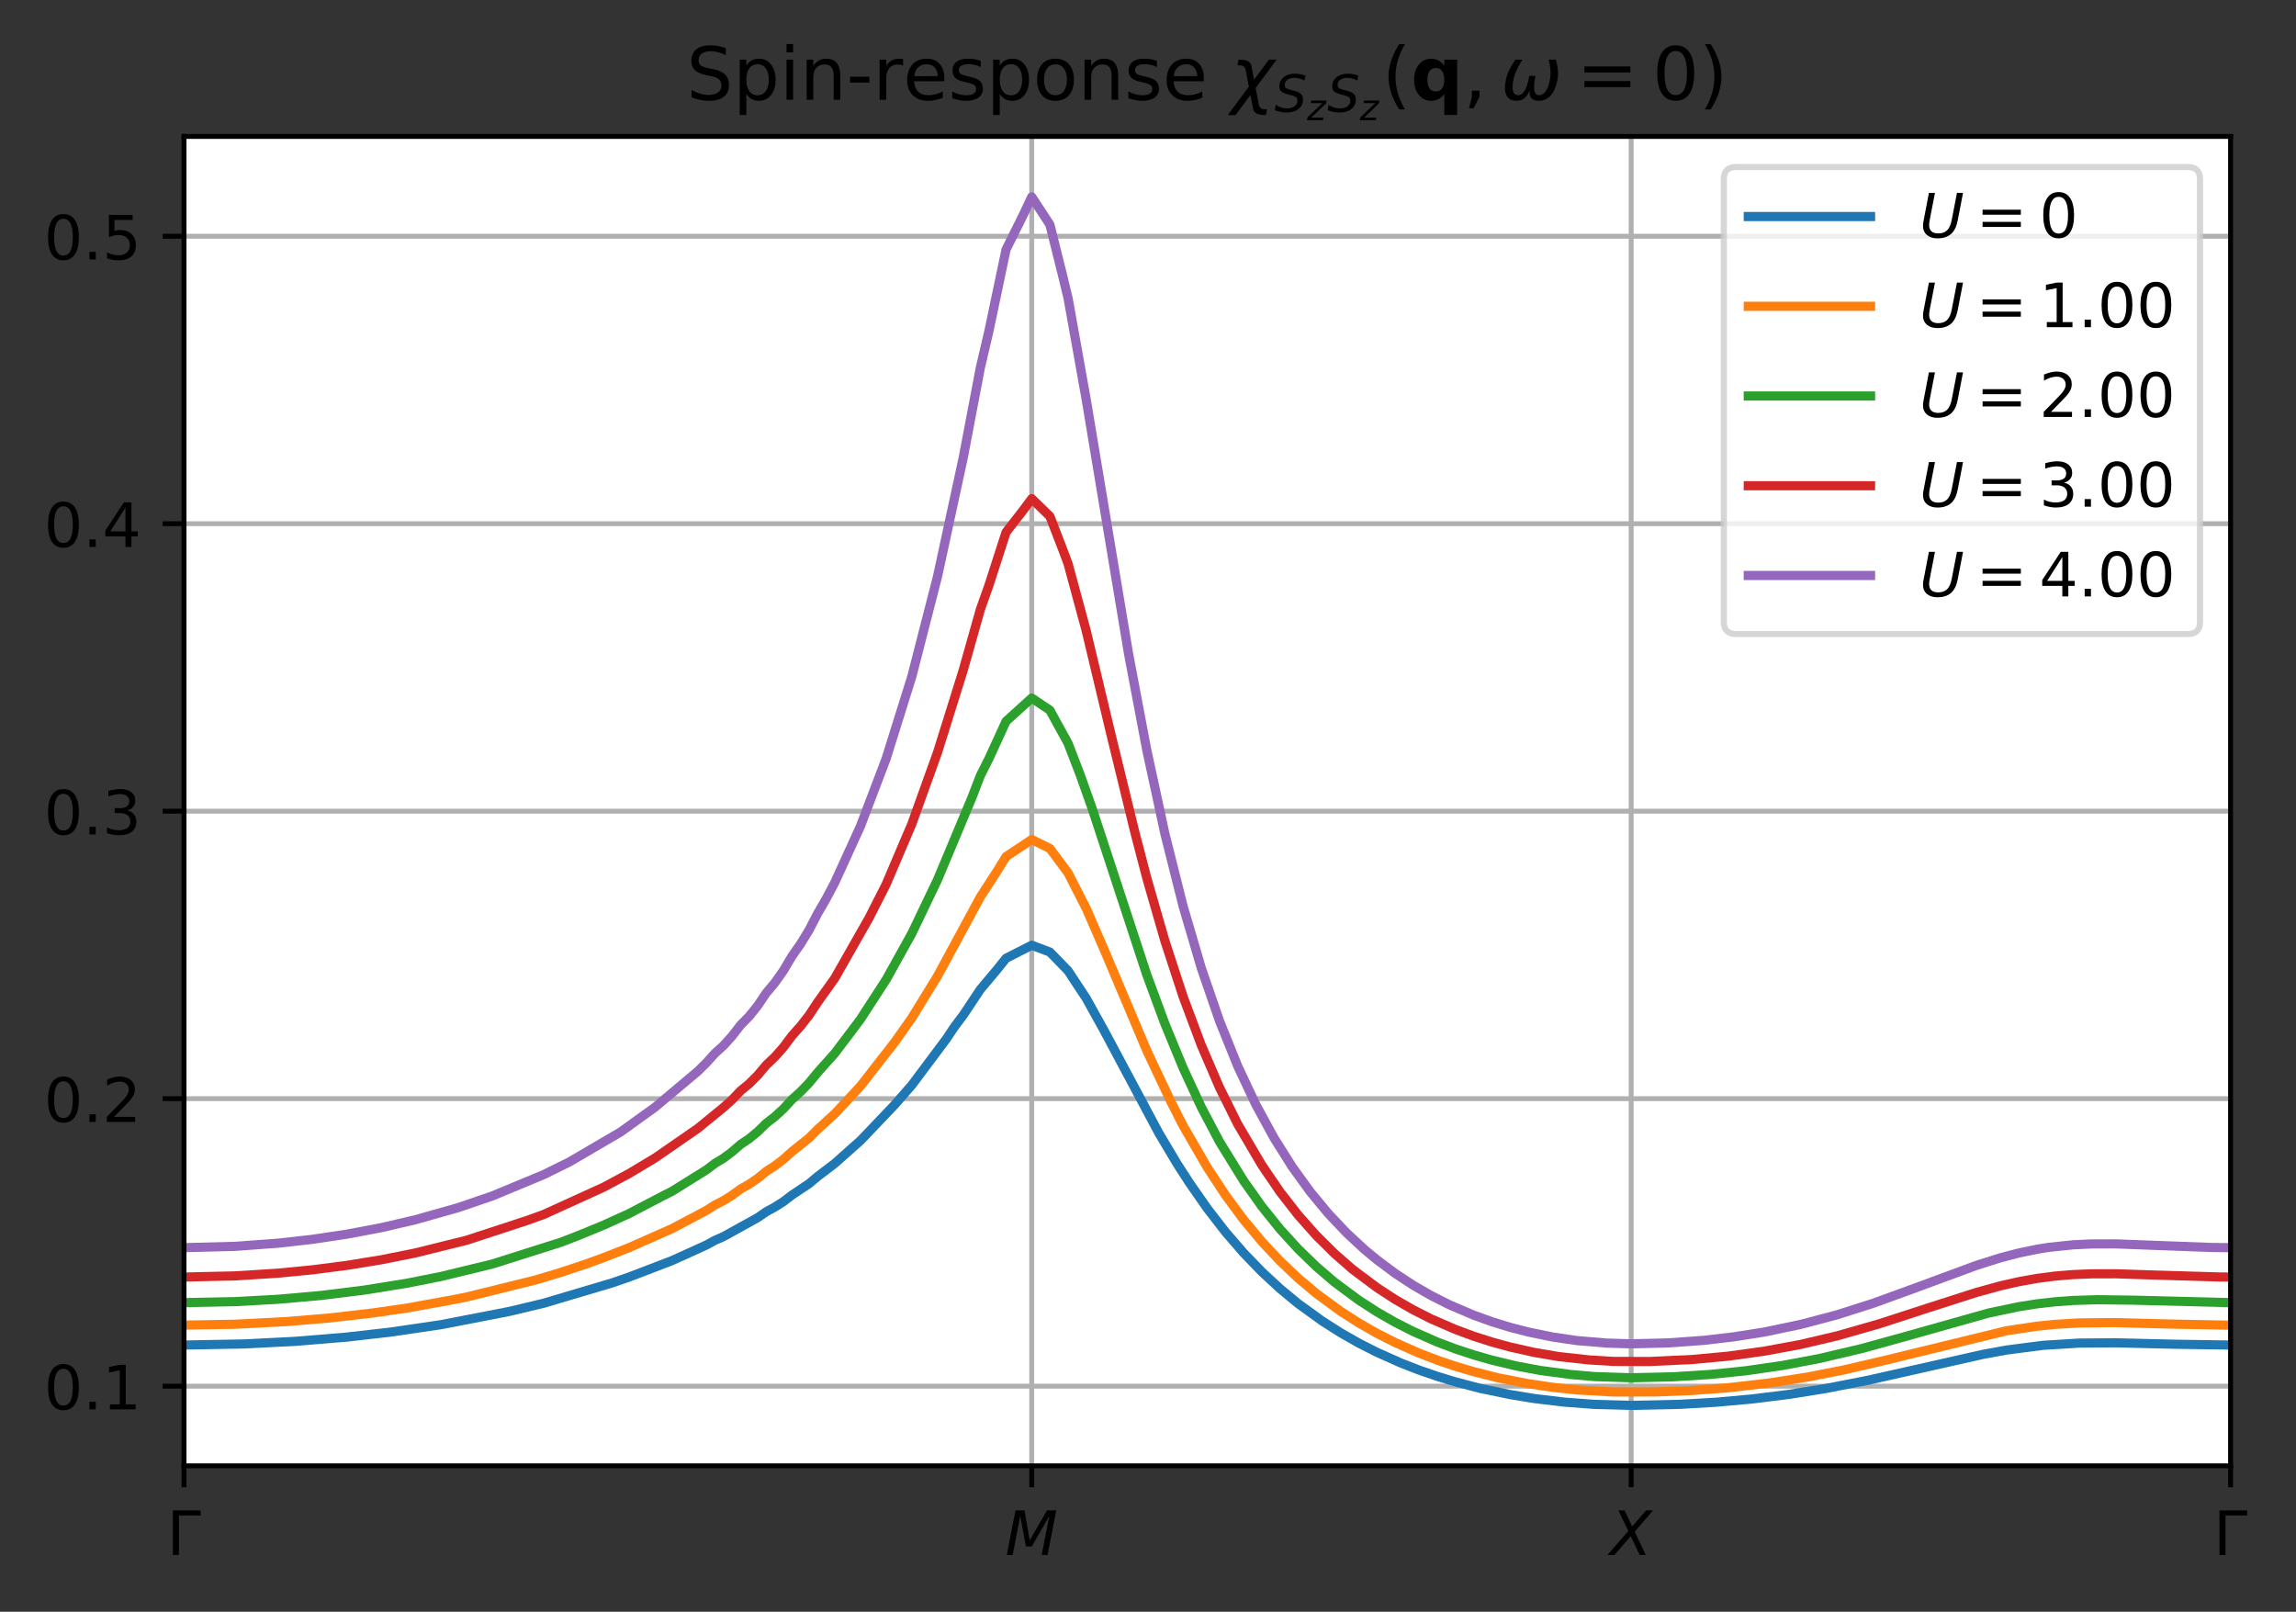 <?xml version="1.0" encoding="utf-8" standalone="no"?>
<!DOCTYPE svg PUBLIC "-//W3C//DTD SVG 1.1//EN"
  "http://www.w3.org/Graphics/SVG/1.1/DTD/svg11.dtd">
<!-- Created with matplotlib (http://matplotlib.org/) -->
<svg height="263.638pt" version="1.1" viewBox="0 0 375.603 263.638" width="375.603pt" xmlns="http://www.w3.org/2000/svg" xmlns:xlink="http://www.w3.org/1999/xlink">
 <rect x="0" y="0" width="375.603" height="263.638" fill="#333333" stroke="none"/>
 <defs>
  <style type="text/css">
*{stroke-linecap:butt;stroke-linejoin:round;}
  </style>
 </defs>
 <g id="figure_1">
  <g id="patch_1">
   <path d="M 0 263.638 
L 375.603 263.638 
L 375.603 0 
L 0 0 
z
" style="fill:none;"/>
  </g>
  <g id="axes_1">
   <g id="patch_2">
    <path d="M 30.103 239.76 
L 364.903 239.76 
L 364.903 22.32 
L 30.103 22.32 
z
" style="fill:#ffffff;"/>
   </g>
   <g id="matplotlib.axis_1">
    <g id="xtick_1">
     <g id="line2d_1">
      <path clip-path="url(#pc5acd8c32e)" d="M 30.103 239.76 
L 30.103 22.32 
" style="fill:none;stroke:#b0b0b0;stroke-linecap:square;stroke-width:0.8;"/>
     </g>
     <g id="line2d_2">
      <defs>
       <path d="M 0 0 
L 0 3.5 
" id="mad72b0be13" style="stroke:#000000;stroke-width:0.8;"/>
      </defs>
      <g>
       <use style="stroke:#000000;stroke-width:0.8;" x="30.103" xlink:href="#mad72b0be13" y="239.76"/>
      </g>
     </g>
     <g id="text_1">
      <!-- $\Gamma$ -->
      <defs>
       <path d="M 9.812 0 
L 9.812 72.906 
L 55.172 72.906 
L 55.172 64.594 
L 19.672 64.594 
L 19.672 0 
z
" id="DejaVuSans-393"/>
      </defs>
      <g transform="translate(27.303 254.358)scale(0.1 -0.1)">
       <use transform="translate(0 0.094)" xlink:href="#DejaVuSans-393"/>
      </g>
     </g>
    </g>
    <g id="xtick_2">
     <g id="line2d_3">
      <path clip-path="url(#pc5acd8c32e)" d="M 168.782 239.76 
L 168.782 22.32 
" style="fill:none;stroke:#b0b0b0;stroke-linecap:square;stroke-width:0.8;"/>
     </g>
     <g id="line2d_4">
      <g>
       <use style="stroke:#000000;stroke-width:0.8;" x="168.782" xlink:href="#mad72b0be13" y="239.76"/>
      </g>
     </g>
     <g id="text_2">
      <!-- $M$ -->
      <defs>
       <path d="M 16.891 72.906 
L 31.688 72.906 
L 40.188 23.781 
L 68.406 72.906 
L 83.594 72.906 
L 69.391 0 
L 59.812 0 
L 72.219 63.922 
L 43.609 14.016 
L 33.984 14.016 
L 24.703 64.109 
L 12.312 0 
L 2.688 0 
z
" id="DejaVuSans-Oblique-4d"/>
      </defs>
      <g transform="translate(164.432 254.358)scale(0.1 -0.1)">
       <use transform="translate(0 0.094)" xlink:href="#DejaVuSans-Oblique-4d"/>
      </g>
     </g>
    </g>
    <g id="xtick_3">
     <g id="line2d_5">
      <path clip-path="url(#pc5acd8c32e)" d="M 266.842 239.76 
L 266.842 22.32 
" style="fill:none;stroke:#b0b0b0;stroke-linecap:square;stroke-width:0.8;"/>
     </g>
     <g id="line2d_6">
      <g>
       <use style="stroke:#000000;stroke-width:0.8;" x="266.842" xlink:href="#mad72b0be13" y="239.76"/>
      </g>
     </g>
     <g id="text_3">
      <!-- $X$ -->
      <defs>
       <path d="M 13.719 72.906 
L 23.688 72.906 
L 36.188 46.578 
L 58.797 72.906 
L 70.312 72.906 
L 40.281 38.094 
L 58.406 0 
L 48.484 0 
L 33.797 30.719 
L 7.172 0 
L -4.297 0 
L 29.781 39.203 
z
" id="DejaVuSans-Oblique-58"/>
      </defs>
      <g transform="translate(263.392 254.358)scale(0.1 -0.1)">
       <use transform="translate(0 0.094)" xlink:href="#DejaVuSans-Oblique-58"/>
      </g>
     </g>
    </g>
    <g id="xtick_4">
     <g id="line2d_7">
      <path clip-path="url(#pc5acd8c32e)" d="M 364.903 239.76 
L 364.903 22.32 
" style="fill:none;stroke:#b0b0b0;stroke-linecap:square;stroke-width:0.8;"/>
     </g>
     <g id="line2d_8">
      <g>
       <use style="stroke:#000000;stroke-width:0.8;" x="364.903" xlink:href="#mad72b0be13" y="239.76"/>
      </g>
     </g>
     <g id="text_4">
      <!-- $\Gamma$ -->
      <g transform="translate(362.103 254.358)scale(0.1 -0.1)">
       <use transform="translate(0 0.094)" xlink:href="#DejaVuSans-393"/>
      </g>
     </g>
    </g>
   </g>
   <g id="matplotlib.axis_2">
    <g id="ytick_1">
     <g id="line2d_9">
      <path clip-path="url(#pc5acd8c32e)" d="M 30.103 226.735 
L 364.903 226.735 
" style="fill:none;stroke:#b0b0b0;stroke-linecap:square;stroke-width:0.8;"/>
     </g>
     <g id="line2d_10">
      <defs>
       <path d="M 0 0 
L -3.5 0 
" id="m2288ffe958" style="stroke:#000000;stroke-width:0.8;"/>
      </defs>
      <g>
       <use style="stroke:#000000;stroke-width:0.8;" x="30.103" xlink:href="#m2288ffe958" y="226.735"/>
      </g>
     </g>
     <g id="text_5">
      <!-- 0.1 -->
      <defs>
       <path d="M 31.781 66.406 
Q 24.172 66.406 20.328 58.906 
Q 16.5 51.422 16.5 36.375 
Q 16.5 21.391 20.328 13.891 
Q 24.172 6.391 31.781 6.391 
Q 39.453 6.391 43.281 13.891 
Q 47.125 21.391 47.125 36.375 
Q 47.125 51.422 43.281 58.906 
Q 39.453 66.406 31.781 66.406 
z
M 31.781 74.219 
Q 44.047 74.219 50.516 64.516 
Q 56.984 54.828 56.984 36.375 
Q 56.984 17.969 50.516 8.266 
Q 44.047 -1.422 31.781 -1.422 
Q 19.531 -1.422 13.062 8.266 
Q 6.594 17.969 6.594 36.375 
Q 6.594 54.828 13.062 64.516 
Q 19.531 74.219 31.781 74.219 
z
" id="DejaVuSans-30"/>
       <path d="M 10.688 12.406 
L 21 12.406 
L 21 0 
L 10.688 0 
z
" id="DejaVuSans-2e"/>
       <path d="M 12.406 8.297 
L 28.516 8.297 
L 28.516 63.922 
L 10.984 60.406 
L 10.984 69.391 
L 28.422 72.906 
L 38.281 72.906 
L 38.281 8.297 
L 54.391 8.297 
L 54.391 0 
L 12.406 0 
z
" id="DejaVuSans-31"/>
      </defs>
      <g transform="translate(7.2 230.534)scale(0.1 -0.1)">
       <use xlink:href="#DejaVuSans-30"/>
       <use x="63.623" xlink:href="#DejaVuSans-2e"/>
       <use x="95.41" xlink:href="#DejaVuSans-31"/>
      </g>
     </g>
    </g>
    <g id="ytick_2">
     <g id="line2d_11">
      <path clip-path="url(#pc5acd8c32e)" d="M 30.103 179.71 
L 364.903 179.71 
" style="fill:none;stroke:#b0b0b0;stroke-linecap:square;stroke-width:0.8;"/>
     </g>
     <g id="line2d_12">
      <g>
       <use style="stroke:#000000;stroke-width:0.8;" x="30.103" xlink:href="#m2288ffe958" y="179.71"/>
      </g>
     </g>
     <g id="text_6">
      <!-- 0.2 -->
      <defs>
       <path d="M 19.188 8.297 
L 53.609 8.297 
L 53.609 0 
L 7.328 0 
L 7.328 8.297 
Q 12.938 14.109 22.625 23.891 
Q 32.328 33.688 34.812 36.531 
Q 39.547 41.844 41.422 45.531 
Q 43.312 49.219 43.312 52.781 
Q 43.312 58.594 39.234 62.25 
Q 35.156 65.922 28.609 65.922 
Q 23.969 65.922 18.812 64.312 
Q 13.672 62.703 7.812 59.422 
L 7.812 69.391 
Q 13.766 71.781 18.938 73 
Q 24.125 74.219 28.422 74.219 
Q 39.75 74.219 46.484 68.547 
Q 53.219 62.891 53.219 53.422 
Q 53.219 48.922 51.531 44.891 
Q 49.859 40.875 45.406 35.406 
Q 44.188 33.984 37.641 27.219 
Q 31.109 20.453 19.188 8.297 
z
" id="DejaVuSans-32"/>
      </defs>
      <g transform="translate(7.2 183.51)scale(0.1 -0.1)">
       <use xlink:href="#DejaVuSans-30"/>
       <use x="63.623" xlink:href="#DejaVuSans-2e"/>
       <use x="95.41" xlink:href="#DejaVuSans-32"/>
      </g>
     </g>
    </g>
    <g id="ytick_3">
     <g id="line2d_13">
      <path clip-path="url(#pc5acd8c32e)" d="M 30.103 132.686 
L 364.903 132.686 
" style="fill:none;stroke:#b0b0b0;stroke-linecap:square;stroke-width:0.8;"/>
     </g>
     <g id="line2d_14">
      <g>
       <use style="stroke:#000000;stroke-width:0.8;" x="30.103" xlink:href="#m2288ffe958" y="132.686"/>
      </g>
     </g>
     <g id="text_7">
      <!-- 0.3 -->
      <defs>
       <path d="M 40.578 39.312 
Q 47.656 37.797 51.625 33 
Q 55.609 28.219 55.609 21.188 
Q 55.609 10.406 48.188 4.484 
Q 40.766 -1.422 27.094 -1.422 
Q 22.516 -1.422 17.656 -0.516 
Q 12.797 0.391 7.625 2.203 
L 7.625 11.719 
Q 11.719 9.328 16.594 8.109 
Q 21.484 6.891 26.812 6.891 
Q 36.078 6.891 40.938 10.547 
Q 45.797 14.203 45.797 21.188 
Q 45.797 27.641 41.281 31.266 
Q 36.766 34.906 28.719 34.906 
L 20.219 34.906 
L 20.219 43.016 
L 29.109 43.016 
Q 36.375 43.016 40.234 45.922 
Q 44.094 48.828 44.094 54.297 
Q 44.094 59.906 40.109 62.906 
Q 36.141 65.922 28.719 65.922 
Q 24.656 65.922 20.016 65.031 
Q 15.375 64.156 9.812 62.312 
L 9.812 71.094 
Q 15.438 72.656 20.344 73.438 
Q 25.25 74.219 29.594 74.219 
Q 40.828 74.219 47.359 69.109 
Q 53.906 64.016 53.906 55.328 
Q 53.906 49.266 50.438 45.094 
Q 46.969 40.922 40.578 39.312 
z
" id="DejaVuSans-33"/>
      </defs>
      <g transform="translate(7.2 136.486)scale(0.1 -0.1)">
       <use xlink:href="#DejaVuSans-30"/>
       <use x="63.623" xlink:href="#DejaVuSans-2e"/>
       <use x="95.41" xlink:href="#DejaVuSans-33"/>
      </g>
     </g>
    </g>
    <g id="ytick_4">
     <g id="line2d_15">
      <path clip-path="url(#pc5acd8c32e)" d="M 30.103 85.662 
L 364.903 85.662 
" style="fill:none;stroke:#b0b0b0;stroke-linecap:square;stroke-width:0.8;"/>
     </g>
     <g id="line2d_16">
      <g>
       <use style="stroke:#000000;stroke-width:0.8;" x="30.103" xlink:href="#m2288ffe958" y="85.662"/>
      </g>
     </g>
     <g id="text_8">
      <!-- 0.4 -->
      <defs>
       <path d="M 37.797 64.312 
L 12.891 25.391 
L 37.797 25.391 
z
M 35.203 72.906 
L 47.609 72.906 
L 47.609 25.391 
L 58.016 25.391 
L 58.016 17.188 
L 47.609 17.188 
L 47.609 0 
L 37.797 0 
L 37.797 17.188 
L 4.891 17.188 
L 4.891 26.703 
z
" id="DejaVuSans-34"/>
      </defs>
      <g transform="translate(7.2 89.461)scale(0.1 -0.1)">
       <use xlink:href="#DejaVuSans-30"/>
       <use x="63.623" xlink:href="#DejaVuSans-2e"/>
       <use x="95.41" xlink:href="#DejaVuSans-34"/>
      </g>
     </g>
    </g>
    <g id="ytick_5">
     <g id="line2d_17">
      <path clip-path="url(#pc5acd8c32e)" d="M 30.103 38.638 
L 364.903 38.638 
" style="fill:none;stroke:#b0b0b0;stroke-linecap:square;stroke-width:0.8;"/>
     </g>
     <g id="line2d_18">
      <g>
       <use style="stroke:#000000;stroke-width:0.8;" x="30.103" xlink:href="#m2288ffe958" y="38.638"/>
      </g>
     </g>
     <g id="text_9">
      <!-- 0.5 -->
      <defs>
       <path d="M 10.797 72.906 
L 49.516 72.906 
L 49.516 64.594 
L 19.828 64.594 
L 19.828 46.734 
Q 21.969 47.469 24.109 47.828 
Q 26.266 48.188 28.422 48.188 
Q 40.625 48.188 47.75 41.5 
Q 54.891 34.812 54.891 23.391 
Q 54.891 11.625 47.562 5.094 
Q 40.234 -1.422 26.906 -1.422 
Q 22.312 -1.422 17.547 -0.641 
Q 12.797 0.141 7.719 1.703 
L 7.719 11.625 
Q 12.109 9.234 16.797 8.062 
Q 21.484 6.891 26.703 6.891 
Q 35.156 6.891 40.078 11.328 
Q 45.016 15.766 45.016 23.391 
Q 45.016 31 40.078 35.438 
Q 35.156 39.891 26.703 39.891 
Q 22.75 39.891 18.812 39.016 
Q 14.891 38.141 10.797 36.281 
z
" id="DejaVuSans-35"/>
      </defs>
      <g transform="translate(7.2 42.437)scale(0.1 -0.1)">
       <use xlink:href="#DejaVuSans-30"/>
       <use x="63.623" xlink:href="#DejaVuSans-2e"/>
       <use x="95.41" xlink:href="#DejaVuSans-35"/>
      </g>
     </g>
    </g>
   </g>
   <g id="line2d_19">
    <path clip-path="url(#pc5acd8c32e)" d="M 30.103 220.008 
L 39.909 219.829 
L 48.313 219.403 
L 56.718 218.707 
L 63.722 217.911 
L 72.127 216.68 
L 83.333 214.507 
L 88.937 213.169 
L 100.143 209.841 
L 102.944 208.873 
L 109.948 206.192 
L 115.552 203.646 
L 116.952 202.88 
L 118.353 202.269 
L 123.956 199.166 
L 125.357 198.198 
L 126.758 197.439 
L 128.159 196.54 
L 129.56 195.477 
L 132.361 193.603 
L 133.762 192.43 
L 136.564 190.3 
L 139.365 187.807 
L 140.766 186.565 
L 146.369 180.688 
L 149.171 177.48 
L 154.774 169.99 
L 156.175 167.904 
L 157.575 166.048 
L 160.377 161.836 
L 163.179 158.499 
L 164.579 156.747 
L 168.782 154.611 
L 168.782 154.611 
L 171.753 155.726 
L 174.725 158.791 
L 177.696 163.298 
L 180.668 168.651 
L 189.583 185.351 
L 192.554 190.337 
L 194.535 193.409 
L 197.507 197.672 
L 200.478 201.508 
L 203.45 204.947 
L 206.421 208.024 
L 209.393 210.774 
L 212.364 213.233 
L 216.326 216.097 
L 219.298 217.989 
L 222.269 219.681 
L 225.241 221.192 
L 229.203 222.959 
L 232.175 224.112 
L 235.146 225.135 
L 238.118 226.038 
L 242.08 227.079 
L 247.032 228.108 
L 250.994 228.758 
L 255.947 229.346 
L 260.899 229.72 
L 266.842 229.876 
L 266.842 229.876 
L 274.767 229.706 
L 280.71 229.363 
L 286.653 228.826 
L 292.596 228.088 
L 298.539 227.143 
L 305.472 225.791 
L 312.406 224.233 
L 324.292 221.551 
L 328.254 220.826 
L 334.197 220.054 
L 340.14 219.687 
L 346.083 219.641 
L 355.989 219.878 
L 364.903 220.008 
L 364.903 220.008 
" style="fill:none;stroke:#1f77b4;stroke-linecap:square;stroke-width:1.5;"/>
   </g>
   <g id="line2d_20">
    <path clip-path="url(#pc5acd8c32e)" d="M 30.103 216.75 
L 38.508 216.604 
L 46.913 216.169 
L 53.917 215.581 
L 60.921 214.771 
L 66.524 213.967 
L 73.528 212.7 
L 76.329 212.154 
L 87.536 209.389 
L 91.738 208.129 
L 95.94 206.731 
L 98.742 205.708 
L 102.944 204.065 
L 109.948 200.961 
L 115.552 197.997 
L 116.952 197.102 
L 118.353 196.387 
L 119.754 195.512 
L 121.155 194.489 
L 122.556 193.702 
L 123.956 192.738 
L 125.357 191.597 
L 126.758 190.698 
L 128.159 189.631 
L 129.56 188.369 
L 132.361 186.133 
L 133.762 184.73 
L 136.564 182.17 
L 139.365 179.16 
L 140.766 177.652 
L 146.369 170.463 
L 149.171 166.494 
L 153.373 159.658 
L 160.377 146.716 
L 163.179 142.396 
L 164.579 140.12 
L 168.782 137.327 
L 168.782 137.327 
L 171.753 138.787 
L 174.725 142.779 
L 177.696 148.594 
L 180.668 155.421 
L 187.602 171.839 
L 191.564 180.24 
L 193.545 184.13 
L 197.507 190.969 
L 200.478 195.492 
L 203.45 199.512 
L 206.421 203.082 
L 209.393 206.252 
L 212.364 209.068 
L 215.336 211.573 
L 219.298 214.473 
L 222.269 216.381 
L 225.241 218.08 
L 228.213 219.591 
L 232.175 221.345 
L 235.146 222.484 
L 238.118 223.487 
L 241.089 224.364 
L 245.051 225.364 
L 250.004 226.33 
L 253.966 226.918 
L 257.928 227.343 
L 263.871 227.685 
L 270.805 227.678 
L 276.748 227.44 
L 282.691 226.994 
L 289.624 226.193 
L 295.567 225.263 
L 301.51 224.105 
L 308.444 222.492 
L 328.254 217.669 
L 333.207 216.927 
L 336.178 216.628 
L 340.14 216.388 
L 346.083 216.337 
L 354.998 216.574 
L 363.913 216.744 
L 364.903 216.75 
L 364.903 216.75 
" style="fill:none;stroke:#ff7f0e;stroke-linecap:square;stroke-width:1.5;"/>
   </g>
   <g id="line2d_21">
    <path clip-path="url(#pc5acd8c32e)" d="M 30.103 213.072 
L 38.508 212.906 
L 45.512 212.516 
L 52.516 211.898 
L 59.52 211.029 
L 66.524 209.907 
L 72.127 208.794 
L 80.532 206.758 
L 91.738 203.205 
L 94.54 202.123 
L 98.742 200.399 
L 102.944 198.486 
L 108.548 195.557 
L 109.948 194.853 
L 115.552 191.359 
L 116.952 190.3 
L 118.353 189.451 
L 119.754 188.41 
L 121.155 187.192 
L 122.556 186.252 
L 123.956 185.099 
L 125.357 183.732 
L 126.758 182.65 
L 128.159 181.364 
L 129.56 179.842 
L 130.96 178.57 
L 132.361 177.127 
L 133.762 175.42 
L 136.564 172.285 
L 139.365 168.578 
L 140.766 166.708 
L 144.968 160.234 
L 149.171 152.677 
L 153.373 143.894 
L 158.976 130.51 
L 160.377 126.873 
L 161.778 124.09 
L 164.579 117.985 
L 168.782 114.178 
L 168.782 114.178 
L 171.753 116.171 
L 174.725 121.585 
L 176.706 126.727 
L 178.687 132.303 
L 187.602 159.443 
L 190.573 167.474 
L 193.545 174.685 
L 196.516 181.083 
L 199.488 186.728 
L 203.45 193.144 
L 206.421 197.336 
L 209.393 201.029 
L 212.364 204.288 
L 215.336 207.169 
L 218.307 209.718 
L 222.269 212.652 
L 225.241 214.575 
L 228.213 216.279 
L 231.184 217.788 
L 235.146 219.527 
L 238.118 220.647 
L 241.089 221.626 
L 244.061 222.474 
L 248.023 223.423 
L 251.985 224.165 
L 256.937 224.828 
L 260.899 225.17 
L 266.842 225.36 
L 266.842 225.36 
L 273.776 225.201 
L 279.719 224.823 
L 285.662 224.21 
L 291.605 223.349 
L 297.548 222.232 
L 304.482 220.602 
L 311.415 218.69 
L 325.283 214.781 
L 330.235 213.74 
L 333.207 213.272 
L 336.178 212.933 
L 339.15 212.717 
L 343.112 212.591 
L 349.055 212.669 
L 364.903 213.072 
L 364.903 213.072 
" style="fill:none;stroke:#2ca02c;stroke-linecap:square;stroke-width:1.5;"/>
   </g>
   <g id="line2d_22">
    <path clip-path="url(#pc5acd8c32e)" d="M 30.103 208.885 
L 38.508 208.696 
L 45.512 208.25 
L 51.115 207.705 
L 56.718 206.98 
L 62.321 206.072 
L 67.925 204.951 
L 76.329 202.866 
L 86.135 199.66 
L 88.937 198.653 
L 98.742 194.193 
L 102.944 191.937 
L 107.147 189.419 
L 114.151 184.577 
L 118.353 181.147 
L 119.754 179.889 
L 121.155 178.417 
L 122.556 177.274 
L 123.956 175.869 
L 125.357 174.202 
L 126.758 172.875 
L 128.159 171.295 
L 129.56 169.422 
L 130.96 167.848 
L 132.361 166.057 
L 133.762 163.935 
L 136.564 160.006 
L 142.167 150.151 
L 144.968 144.639 
L 149.171 134.77 
L 153.373 123.069 
L 157.575 109.618 
L 160.377 99.683 
L 161.778 95.747 
L 164.579 87.062 
L 167.381 83.459 
L 168.782 81.567 
L 168.782 81.567 
L 171.753 84.45 
L 173.734 89.568 
L 174.725 92.206 
L 177.696 103.178 
L 181.658 119.773 
L 185.621 136.016 
L 187.602 143.612 
L 190.573 153.924 
L 193.545 163.014 
L 196.516 170.951 
L 199.488 177.852 
L 202.459 183.842 
L 206.421 190.573 
L 209.393 194.931 
L 212.364 198.745 
L 215.336 202.093 
L 218.307 205.037 
L 221.279 207.632 
L 225.241 210.599 
L 228.213 212.537 
L 231.184 214.246 
L 234.156 215.75 
L 238.118 217.468 
L 241.089 218.566 
L 244.061 219.516 
L 247.032 220.327 
L 250.994 221.216 
L 254.956 221.888 
L 259.909 222.44 
L 263.871 222.681 
L 269.814 222.702 
L 276.748 222.38 
L 282.691 221.829 
L 288.634 221.009 
L 294.577 219.906 
L 300.52 218.511 
L 307.453 216.529 
L 315.378 213.951 
L 323.302 211.41 
L 327.264 210.323 
L 330.235 209.649 
L 333.207 209.114 
L 336.178 208.727 
L 339.15 208.48 
L 342.121 208.36 
L 346.083 208.349 
L 353.017 208.576 
L 362.922 208.87 
L 364.903 208.885 
L 364.903 208.885 
" style="fill:none;stroke:#d62728;stroke-linecap:square;stroke-width:1.5;"/>
   </g>
   <g id="line2d_23">
    <path clip-path="url(#pc5acd8c32e)" d="M 30.103 204.079 
L 38.508 203.861 
L 45.512 203.345 
L 51.115 202.715 
L 56.718 201.876 
L 62.321 200.822 
L 67.925 199.519 
L 74.929 197.541 
L 80.532 195.625 
L 88.937 192.134 
L 91.738 190.751 
L 93.139 190.064 
L 101.544 185.144 
L 107.147 181.109 
L 114.151 175.232 
L 115.552 173.848 
L 116.952 172.291 
L 118.353 171.029 
L 119.754 169.478 
L 121.155 167.661 
L 122.556 166.241 
L 123.956 164.492 
L 125.357 162.415 
L 126.758 160.75 
L 128.159 158.762 
L 129.56 156.401 
L 130.96 154.403 
L 132.361 152.121 
L 133.762 149.413 
L 135.163 146.999 
L 136.564 144.345 
L 140.766 135.132 
L 144.968 124.072 
L 149.171 110.641 
L 153.373 94.28 
L 157.575 74.866 
L 160.377 60.136 
L 161.778 54.148 
L 164.579 40.821 
L 167.381 35.178 
L 168.782 32.204 
L 168.782 32.204 
L 171.753 36.741 
L 173.734 44.677 
L 174.725 48.766 
L 177.696 65.363 
L 184.63 106.986 
L 187.602 122.686 
L 190.573 136.412 
L 193.545 148.226 
L 196.516 158.329 
L 199.488 166.96 
L 202.459 174.336 
L 205.431 180.653 
L 208.402 186.104 
L 211.374 190.828 
L 214.345 194.936 
L 217.317 198.522 
L 220.288 201.661 
L 223.26 204.414 
L 225.241 206.051 
L 228.213 208.273 
L 231.184 210.224 
L 234.156 211.936 
L 237.127 213.432 
L 241.089 215.125 
L 244.061 216.195 
L 247.032 217.108 
L 250.004 217.875 
L 253.966 218.69 
L 257.928 219.276 
L 262.88 219.691 
L 266.842 219.807 
L 266.842 219.807 
L 272.786 219.665 
L 278.729 219.24 
L 283.681 218.658 
L 288.634 217.875 
L 294.577 216.635 
L 300.52 215.063 
L 306.463 213.167 
L 313.397 210.644 
L 323.302 206.983 
L 327.264 205.734 
L 330.235 204.959 
L 333.207 204.343 
L 335.188 204.024 
L 339.15 203.611 
L 342.121 203.472 
L 346.083 203.46 
L 353.017 203.722 
L 361.932 204.052 
L 364.903 204.079 
L 364.903 204.079 
" style="fill:none;stroke:#9467bd;stroke-linecap:square;stroke-width:1.5;"/>
   </g>
   <g id="patch_3">
    <path d="M 30.103 239.76 
L 30.103 22.32 
" style="fill:none;stroke:#000000;stroke-linecap:square;stroke-linejoin:miter;stroke-width:0.8;"/>
   </g>
   <g id="patch_4">
    <path d="M 364.903 239.76 
L 364.903 22.32 
" style="fill:none;stroke:#000000;stroke-linecap:square;stroke-linejoin:miter;stroke-width:0.8;"/>
   </g>
   <g id="patch_5">
    <path d="M 30.103 239.76 
L 364.903 239.76 
" style="fill:none;stroke:#000000;stroke-linecap:square;stroke-linejoin:miter;stroke-width:0.8;"/>
   </g>
   <g id="patch_6">
    <path d="M 30.103 22.32 
L 364.903 22.32 
" style="fill:none;stroke:#000000;stroke-linecap:square;stroke-linejoin:miter;stroke-width:0.8;"/>
   </g>
   <g id="text_10">
    <!-- Spin-response $\chi_{S_z S_z}(\mathbf{q}, \omega=0)$ -->
    <defs>
     <path d="M 53.516 70.516 
L 53.516 60.891 
Q 47.906 63.578 42.922 64.891 
Q 37.938 66.219 33.297 66.219 
Q 25.25 66.219 20.875 63.094 
Q 16.5 59.969 16.5 54.203 
Q 16.5 49.359 19.406 46.891 
Q 22.312 44.438 30.422 42.922 
L 36.375 41.703 
Q 47.406 39.594 52.656 34.297 
Q 57.906 29 57.906 20.125 
Q 57.906 9.516 50.797 4.047 
Q 43.703 -1.422 29.984 -1.422 
Q 24.812 -1.422 18.969 -0.25 
Q 13.141 0.922 6.891 3.219 
L 6.891 13.375 
Q 12.891 10.016 18.656 8.297 
Q 24.422 6.594 29.984 6.594 
Q 38.422 6.594 43.016 9.906 
Q 47.609 13.234 47.609 19.391 
Q 47.609 24.75 44.312 27.781 
Q 41.016 30.812 33.5 32.328 
L 27.484 33.5 
Q 16.453 35.688 11.516 40.375 
Q 6.594 45.062 6.594 53.422 
Q 6.594 63.094 13.406 68.656 
Q 20.219 74.219 32.172 74.219 
Q 37.312 74.219 42.625 73.281 
Q 47.953 72.359 53.516 70.516 
z
" id="DejaVuSans-53"/>
     <path d="M 18.109 8.203 
L 18.109 -20.797 
L 9.078 -20.797 
L 9.078 54.688 
L 18.109 54.688 
L 18.109 46.391 
Q 20.953 51.266 25.266 53.625 
Q 29.594 56 35.594 56 
Q 45.562 56 51.781 48.094 
Q 58.016 40.188 58.016 27.297 
Q 58.016 14.406 51.781 6.484 
Q 45.562 -1.422 35.594 -1.422 
Q 29.594 -1.422 25.266 0.953 
Q 20.953 3.328 18.109 8.203 
z
M 48.688 27.297 
Q 48.688 37.203 44.609 42.844 
Q 40.531 48.484 33.406 48.484 
Q 26.266 48.484 22.188 42.844 
Q 18.109 37.203 18.109 27.297 
Q 18.109 17.391 22.188 11.75 
Q 26.266 6.109 33.406 6.109 
Q 40.531 6.109 44.609 11.75 
Q 48.688 17.391 48.688 27.297 
z
" id="DejaVuSans-70"/>
     <path d="M 9.422 54.688 
L 18.406 54.688 
L 18.406 0 
L 9.422 0 
z
M 9.422 75.984 
L 18.406 75.984 
L 18.406 64.594 
L 9.422 64.594 
z
" id="DejaVuSans-69"/>
     <path d="M 54.891 33.016 
L 54.891 0 
L 45.906 0 
L 45.906 32.719 
Q 45.906 40.484 42.875 44.328 
Q 39.844 48.188 33.797 48.188 
Q 26.516 48.188 22.312 43.547 
Q 18.109 38.922 18.109 30.906 
L 18.109 0 
L 9.078 0 
L 9.078 54.688 
L 18.109 54.688 
L 18.109 46.188 
Q 21.344 51.125 25.703 53.562 
Q 30.078 56 35.797 56 
Q 45.219 56 50.047 50.172 
Q 54.891 44.344 54.891 33.016 
z
" id="DejaVuSans-6e"/>
     <path d="M 4.891 31.391 
L 31.203 31.391 
L 31.203 23.391 
L 4.891 23.391 
z
" id="DejaVuSans-2d"/>
     <path d="M 41.109 46.297 
Q 39.594 47.172 37.812 47.578 
Q 36.031 48 33.891 48 
Q 26.266 48 22.188 43.047 
Q 18.109 38.094 18.109 28.812 
L 18.109 0 
L 9.078 0 
L 9.078 54.688 
L 18.109 54.688 
L 18.109 46.188 
Q 20.953 51.172 25.484 53.578 
Q 30.031 56 36.531 56 
Q 37.453 56 38.578 55.875 
Q 39.703 55.766 41.062 55.516 
z
" id="DejaVuSans-72"/>
     <path d="M 56.203 29.594 
L 56.203 25.203 
L 14.891 25.203 
Q 15.484 15.922 20.484 11.062 
Q 25.484 6.203 34.422 6.203 
Q 39.594 6.203 44.453 7.469 
Q 49.312 8.734 54.109 11.281 
L 54.109 2.781 
Q 49.266 0.734 44.188 -0.344 
Q 39.109 -1.422 33.891 -1.422 
Q 20.797 -1.422 13.156 6.188 
Q 5.516 13.812 5.516 26.812 
Q 5.516 40.234 12.766 48.109 
Q 20.016 56 32.328 56 
Q 43.359 56 49.781 48.891 
Q 56.203 41.797 56.203 29.594 
z
M 47.219 32.234 
Q 47.125 39.594 43.094 43.984 
Q 39.062 48.391 32.422 48.391 
Q 24.906 48.391 20.391 44.141 
Q 15.875 39.891 15.188 32.172 
z
" id="DejaVuSans-65"/>
     <path d="M 44.281 53.078 
L 44.281 44.578 
Q 40.484 46.531 36.375 47.5 
Q 32.281 48.484 27.875 48.484 
Q 21.188 48.484 17.844 46.438 
Q 14.5 44.391 14.5 40.281 
Q 14.5 37.156 16.891 35.375 
Q 19.281 33.594 26.516 31.984 
L 29.594 31.297 
Q 39.156 29.25 43.188 25.516 
Q 47.219 21.781 47.219 15.094 
Q 47.219 7.469 41.188 3.016 
Q 35.156 -1.422 24.609 -1.422 
Q 20.219 -1.422 15.453 -0.562 
Q 10.688 0.297 5.422 2 
L 5.422 11.281 
Q 10.406 8.688 15.234 7.391 
Q 20.062 6.109 24.812 6.109 
Q 31.156 6.109 34.562 8.281 
Q 37.984 10.453 37.984 14.406 
Q 37.984 18.062 35.516 20.016 
Q 33.062 21.969 24.703 23.781 
L 21.578 24.516 
Q 13.234 26.266 9.516 29.906 
Q 5.812 33.547 5.812 39.891 
Q 5.812 47.609 11.281 51.797 
Q 16.75 56 26.812 56 
Q 31.781 56 36.172 55.266 
Q 40.578 54.547 44.281 53.078 
z
" id="DejaVuSans-73"/>
     <path d="M 30.609 48.391 
Q 23.391 48.391 19.188 42.75 
Q 14.984 37.109 14.984 27.297 
Q 14.984 17.484 19.156 11.844 
Q 23.344 6.203 30.609 6.203 
Q 37.797 6.203 41.984 11.859 
Q 46.188 17.531 46.188 27.297 
Q 46.188 37.016 41.984 42.703 
Q 37.797 48.391 30.609 48.391 
z
M 30.609 56 
Q 42.328 56 49.016 48.375 
Q 55.719 40.766 55.719 27.297 
Q 55.719 13.875 49.016 6.219 
Q 42.328 -1.422 30.609 -1.422 
Q 18.844 -1.422 12.172 6.219 
Q 5.516 13.875 5.516 27.297 
Q 5.516 40.766 12.172 48.375 
Q 18.844 56 30.609 56 
z
" id="DejaVuSans-6f"/>
     <path id="DejaVuSans-20"/>
     <path d="M 30.031 -12.203 
L 26.422 6.5 
L 6.156 -20.844 
L -4.438 -20.844 
L 24.266 17.828 
L 19.828 40.828 
Q 18.656 46.969 11.141 46.969 
L 8.734 46.969 
L 10.203 54.688 
L 13.625 54.594 
Q 26.172 54.25 27.734 46.094 
L 31.344 27.391 
L 51.609 54.734 
L 62.203 54.734 
L 33.5 16.062 
L 37.938 -6.938 
Q 39.109 -13.094 46.625 -13.094 
L 49.031 -13.094 
L 47.562 -20.797 
L 44.141 -20.703 
Q 31.594 -20.359 30.031 -12.203 
z
" id="DejaVuSans-Oblique-3c7"/>
     <path d="M 60.297 70.516 
L 58.406 60.891 
Q 53.469 63.531 48.609 64.875 
Q 43.75 66.219 39.203 66.219 
Q 30.375 66.219 25.141 62.359 
Q 19.922 58.5 19.922 52.094 
Q 19.922 48.578 21.844 46.703 
Q 23.781 44.828 31.781 42.672 
L 37.703 41.219 
Q 47.703 38.625 51.609 34.641 
Q 55.516 30.672 55.516 23.484 
Q 55.516 12.453 46.844 5.516 
Q 38.188 -1.422 24.031 -1.422 
Q 18.219 -1.422 12.359 -0.266 
Q 6.5 0.875 0.594 3.219 
L 2.594 13.375 
Q 8.016 10.016 13.453 8.297 
Q 18.891 6.594 24.312 6.594 
Q 33.547 6.594 39.109 10.688 
Q 44.672 14.797 44.672 21.391 
Q 44.672 25.781 42.453 28.047 
Q 40.234 30.328 32.906 32.172 
L 27 33.688 
Q 16.891 36.328 13.203 39.766 
Q 9.516 43.219 9.516 49.422 
Q 9.516 60.297 17.891 67.25 
Q 26.266 74.219 39.703 74.219 
Q 44.922 74.219 50.047 73.281 
Q 55.172 72.359 60.297 70.516 
z
" id="DejaVuSans-Oblique-53"/>
     <path d="M 11.625 54.688 
L 54.297 54.688 
L 52.688 46.484 
L 11.531 7.172 
L 45.516 7.172 
L 44.094 0 
L -0.297 0 
L 1.312 8.203 
L 42.484 47.516 
L 10.203 47.516 
z
" id="DejaVuSans-Oblique-7a"/>
     <path d="M 31 75.875 
Q 24.469 64.656 21.281 53.656 
Q 18.109 42.672 18.109 31.391 
Q 18.109 20.125 21.312 9.062 
Q 24.516 -2 31 -13.188 
L 23.188 -13.188 
Q 15.875 -1.703 12.234 9.375 
Q 8.594 20.453 8.594 31.391 
Q 8.594 42.281 12.203 53.312 
Q 15.828 64.359 23.188 75.875 
z
" id="DejaVuSans-28"/>
     <path d="M 34.078 43.312 
Q 28.516 43.312 25.562 39.203 
Q 22.609 35.109 22.609 27.297 
Q 22.609 19.484 25.562 15.375 
Q 28.516 11.281 34.078 11.281 
Q 39.703 11.281 42.656 15.375 
Q 45.609 19.484 45.609 27.297 
Q 45.609 35.109 42.656 39.203 
Q 39.703 43.312 34.078 43.312 
z
M 45.609 7.906 
Q 42 3.078 37.641 0.828 
Q 33.297 -1.422 27.594 -1.422 
Q 17.484 -1.422 10.984 6.609 
Q 4.5 14.656 4.5 27.297 
Q 4.5 39.938 10.984 47.922 
Q 17.484 55.906 27.594 55.906 
Q 33.297 55.906 37.641 53.656 
Q 42 51.422 45.609 46.578 
L 45.609 54.688 
L 63.188 54.688 
L 63.188 -20.797 
L 45.609 -20.797 
z
" id="DejaVuSans-Bold-71"/>
     <path d="M 11.719 12.406 
L 22.016 12.406 
L 22.016 4 
L 14.016 -11.625 
L 7.719 -11.625 
L 11.719 4 
z
" id="DejaVuSans-2c"/>
     <path d="M 21.391 -1.422 
Q 1.125 -1.422 6.781 27.594 
Q 8.984 39.062 19.625 54.688 
L 29.297 54.688 
Q 19.234 39.062 17 27.344 
Q 12.797 6.203 23.734 6.203 
Q 33.844 6.203 38.719 32.469 
L 47.016 32.469 
Q 41.703 6.062 51.812 6.203 
Q 62.703 6.297 66.797 27.344 
Q 69.047 39.062 65.141 54.688 
L 74.812 54.688 
Q 79.297 39.062 77.094 27.594 
Q 71.531 -1.469 51.219 -1.422 
Q 37.938 -1.375 39.109 13.188 
Q 34.281 -1.422 21.391 -1.422 
z
" id="DejaVuSans-Oblique-3c9"/>
     <path d="M 10.594 45.406 
L 73.188 45.406 
L 73.188 37.203 
L 10.594 37.203 
z
M 10.594 25.484 
L 73.188 25.484 
L 73.188 17.188 
L 10.594 17.188 
z
" id="DejaVuSans-3d"/>
     <path d="M 8.016 75.875 
L 15.828 75.875 
Q 23.141 64.359 26.781 53.312 
Q 30.422 42.281 30.422 31.391 
Q 30.422 20.453 26.781 9.375 
Q 23.141 -1.703 15.828 -13.188 
L 8.016 -13.188 
Q 14.5 -2 17.703 9.062 
Q 20.906 20.125 20.906 31.391 
Q 20.906 42.672 17.703 53.656 
Q 14.5 64.656 8.016 75.875 
z
" id="DejaVuSans-29"/>
    </defs>
    <g transform="translate(112.303 16.32)scale(0.12 -0.12)">
     <use transform="translate(0 0.016)" xlink:href="#DejaVuSans-53"/>
     <use transform="translate(63.477 0.016)" xlink:href="#DejaVuSans-70"/>
     <use transform="translate(126.953 0.016)" xlink:href="#DejaVuSans-69"/>
     <use transform="translate(154.736 0.016)" xlink:href="#DejaVuSans-6e"/>
     <use transform="translate(218.115 0.016)" xlink:href="#DejaVuSans-2d"/>
     <use transform="translate(254.199 0.016)" xlink:href="#DejaVuSans-72"/>
     <use transform="translate(295.312 0.016)" xlink:href="#DejaVuSans-65"/>
     <use transform="translate(356.836 0.016)" xlink:href="#DejaVuSans-73"/>
     <use transform="translate(408.936 0.016)" xlink:href="#DejaVuSans-70"/>
     <use transform="translate(472.412 0.016)" xlink:href="#DejaVuSans-6f"/>
     <use transform="translate(533.594 0.016)" xlink:href="#DejaVuSans-6e"/>
     <use transform="translate(596.973 0.016)" xlink:href="#DejaVuSans-73"/>
     <use transform="translate(649.072 0.016)" xlink:href="#DejaVuSans-65"/>
     <use transform="translate(710.596 0.016)" xlink:href="#DejaVuSans-20"/>
     <use transform="translate(742.383 0.016)" xlink:href="#DejaVuSans-Oblique-3c7"/>
     <use transform="translate(801.562 -16.391)scale(0.7)" xlink:href="#DejaVuSans-Oblique-53"/>
     <use transform="translate(845.996 -27.875)scale(0.49)" xlink:href="#DejaVuSans-Oblique-7a"/>
     <use transform="translate(873.63 -16.391)scale(0.7)" xlink:href="#DejaVuSans-Oblique-53"/>
     <use transform="translate(918.064 -27.875)scale(0.49)" xlink:href="#DejaVuSans-Oblique-7a"/>
     <use transform="translate(948.433 0.016)" xlink:href="#DejaVuSans-28"/>
     <use transform="translate(987.446 0.016)" xlink:href="#DejaVuSans-Bold-71"/>
     <use transform="translate(1059.028 0.016)" xlink:href="#DejaVuSans-2c"/>
     <use transform="translate(1110.298 0.016)" xlink:href="#DejaVuSans-Oblique-3c9"/>
     <use transform="translate(1213.521 0.016)" xlink:href="#DejaVuSans-3d"/>
     <use transform="translate(1316.792 0.016)" xlink:href="#DejaVuSans-30"/>
     <use transform="translate(1380.415 0.016)" xlink:href="#DejaVuSans-29"/>
    </g>
   </g>
   <g id="legend_1">
    <g id="patch_7">
     <path d="M 284.003 103.711 
L 357.903 103.711 
Q 359.903 103.711 359.903 101.711 
L 359.903 29.32 
Q 359.903 27.32 357.903 27.32 
L 284.003 27.32 
Q 282.003 27.32 282.003 29.32 
L 282.003 101.711 
Q 282.003 103.711 284.003 103.711 
z
" style="fill:#ffffff;opacity:0.8;stroke:#cccccc;stroke-linejoin:miter;"/>
    </g>
    <g id="line2d_24">
     <path d="M 286.003 35.418 
L 306.003 35.418 
" style="fill:none;stroke:#1f77b4;stroke-linecap:square;stroke-width:1.5;"/>
    </g>
    <g id="line2d_25"/>
    <g id="text_11">
     <!-- $U=0$ -->
     <defs>
      <path d="M 15.484 72.906 
L 25.391 72.906 
L 16.797 28.609 
Q 16.266 25.641 16.047 23.703 
Q 15.828 21.781 15.828 20.312 
Q 15.828 13.578 19.578 10.078 
Q 23.344 6.594 30.609 6.594 
Q 40.047 6.594 45.281 11.766 
Q 50.531 16.938 52.781 28.609 
L 61.375 72.906 
L 71.297 72.906 
L 62.5 27.391 
Q 59.625 12.641 51.562 5.609 
Q 43.5 -1.422 29.5 -1.422 
Q 18.562 -1.422 12.188 4.078 
Q 5.812 9.578 5.812 19 
Q 5.812 20.703 6.047 22.828 
Q 6.297 24.953 6.781 27.391 
z
" id="DejaVuSans-Oblique-55"/>
     </defs>
     <g transform="translate(314.003 38.918)scale(0.1 -0.1)">
      <use transform="translate(0 0.781)" xlink:href="#DejaVuSans-Oblique-55"/>
      <use transform="translate(92.676 0.781)" xlink:href="#DejaVuSans-3d"/>
      <use transform="translate(195.947 0.781)" xlink:href="#DejaVuSans-30"/>
     </g>
    </g>
    <g id="line2d_26">
     <path d="M 286.003 50.097 
L 306.003 50.097 
" style="fill:none;stroke:#ff7f0e;stroke-linecap:square;stroke-width:1.5;"/>
    </g>
    <g id="line2d_27"/>
    <g id="text_12">
     <!-- $U=1.00$ -->
     <g transform="translate(314.003 53.597)scale(0.1 -0.1)">
      <use transform="translate(0 0.781)" xlink:href="#DejaVuSans-Oblique-55"/>
      <use transform="translate(92.676 0.781)" xlink:href="#DejaVuSans-3d"/>
      <use transform="translate(195.947 0.781)" xlink:href="#DejaVuSans-31"/>
      <use transform="translate(259.57 0.781)" xlink:href="#DejaVuSans-2e"/>
      <use transform="translate(291.357 0.781)" xlink:href="#DejaVuSans-30"/>
      <use transform="translate(354.98 0.781)" xlink:href="#DejaVuSans-30"/>
     </g>
    </g>
    <g id="line2d_28">
     <path d="M 286.003 64.775 
L 306.003 64.775 
" style="fill:none;stroke:#2ca02c;stroke-linecap:square;stroke-width:1.5;"/>
    </g>
    <g id="line2d_29"/>
    <g id="text_13">
     <!-- $U=2.00$ -->
     <g transform="translate(314.003 68.275)scale(0.1 -0.1)">
      <use transform="translate(0 0.781)" xlink:href="#DejaVuSans-Oblique-55"/>
      <use transform="translate(92.676 0.781)" xlink:href="#DejaVuSans-3d"/>
      <use transform="translate(195.947 0.781)" xlink:href="#DejaVuSans-32"/>
      <use transform="translate(259.57 0.781)" xlink:href="#DejaVuSans-2e"/>
      <use transform="translate(291.357 0.781)" xlink:href="#DejaVuSans-30"/>
      <use transform="translate(354.98 0.781)" xlink:href="#DejaVuSans-30"/>
     </g>
    </g>
    <g id="line2d_30">
     <path d="M 286.003 79.453 
L 306.003 79.453 
" style="fill:none;stroke:#d62728;stroke-linecap:square;stroke-width:1.5;"/>
    </g>
    <g id="line2d_31"/>
    <g id="text_14">
     <!-- $U=3.00$ -->
     <g transform="translate(314.003 82.953)scale(0.1 -0.1)">
      <use transform="translate(0 0.781)" xlink:href="#DejaVuSans-Oblique-55"/>
      <use transform="translate(92.676 0.781)" xlink:href="#DejaVuSans-3d"/>
      <use transform="translate(195.947 0.781)" xlink:href="#DejaVuSans-33"/>
      <use transform="translate(259.57 0.781)" xlink:href="#DejaVuSans-2e"/>
      <use transform="translate(291.357 0.781)" xlink:href="#DejaVuSans-30"/>
      <use transform="translate(354.98 0.781)" xlink:href="#DejaVuSans-30"/>
     </g>
    </g>
    <g id="line2d_32">
     <path d="M 286.003 94.131 
L 306.003 94.131 
" style="fill:none;stroke:#9467bd;stroke-linecap:square;stroke-width:1.5;"/>
    </g>
    <g id="line2d_33"/>
    <g id="text_15">
     <!-- $U=4.00$ -->
     <g transform="translate(314.003 97.631)scale(0.1 -0.1)">
      <use transform="translate(0 0.781)" xlink:href="#DejaVuSans-Oblique-55"/>
      <use transform="translate(92.676 0.781)" xlink:href="#DejaVuSans-3d"/>
      <use transform="translate(195.947 0.781)" xlink:href="#DejaVuSans-34"/>
      <use transform="translate(259.57 0.781)" xlink:href="#DejaVuSans-2e"/>
      <use transform="translate(291.357 0.781)" xlink:href="#DejaVuSans-30"/>
      <use transform="translate(354.98 0.781)" xlink:href="#DejaVuSans-30"/>
     </g>
    </g>
   </g>
  </g>
 </g>
 <defs>
  <clipPath id="pc5acd8c32e">
   <rect height="217.44" width="334.8" x="30.103" y="22.32"/>
  </clipPath>
 </defs>
</svg>
